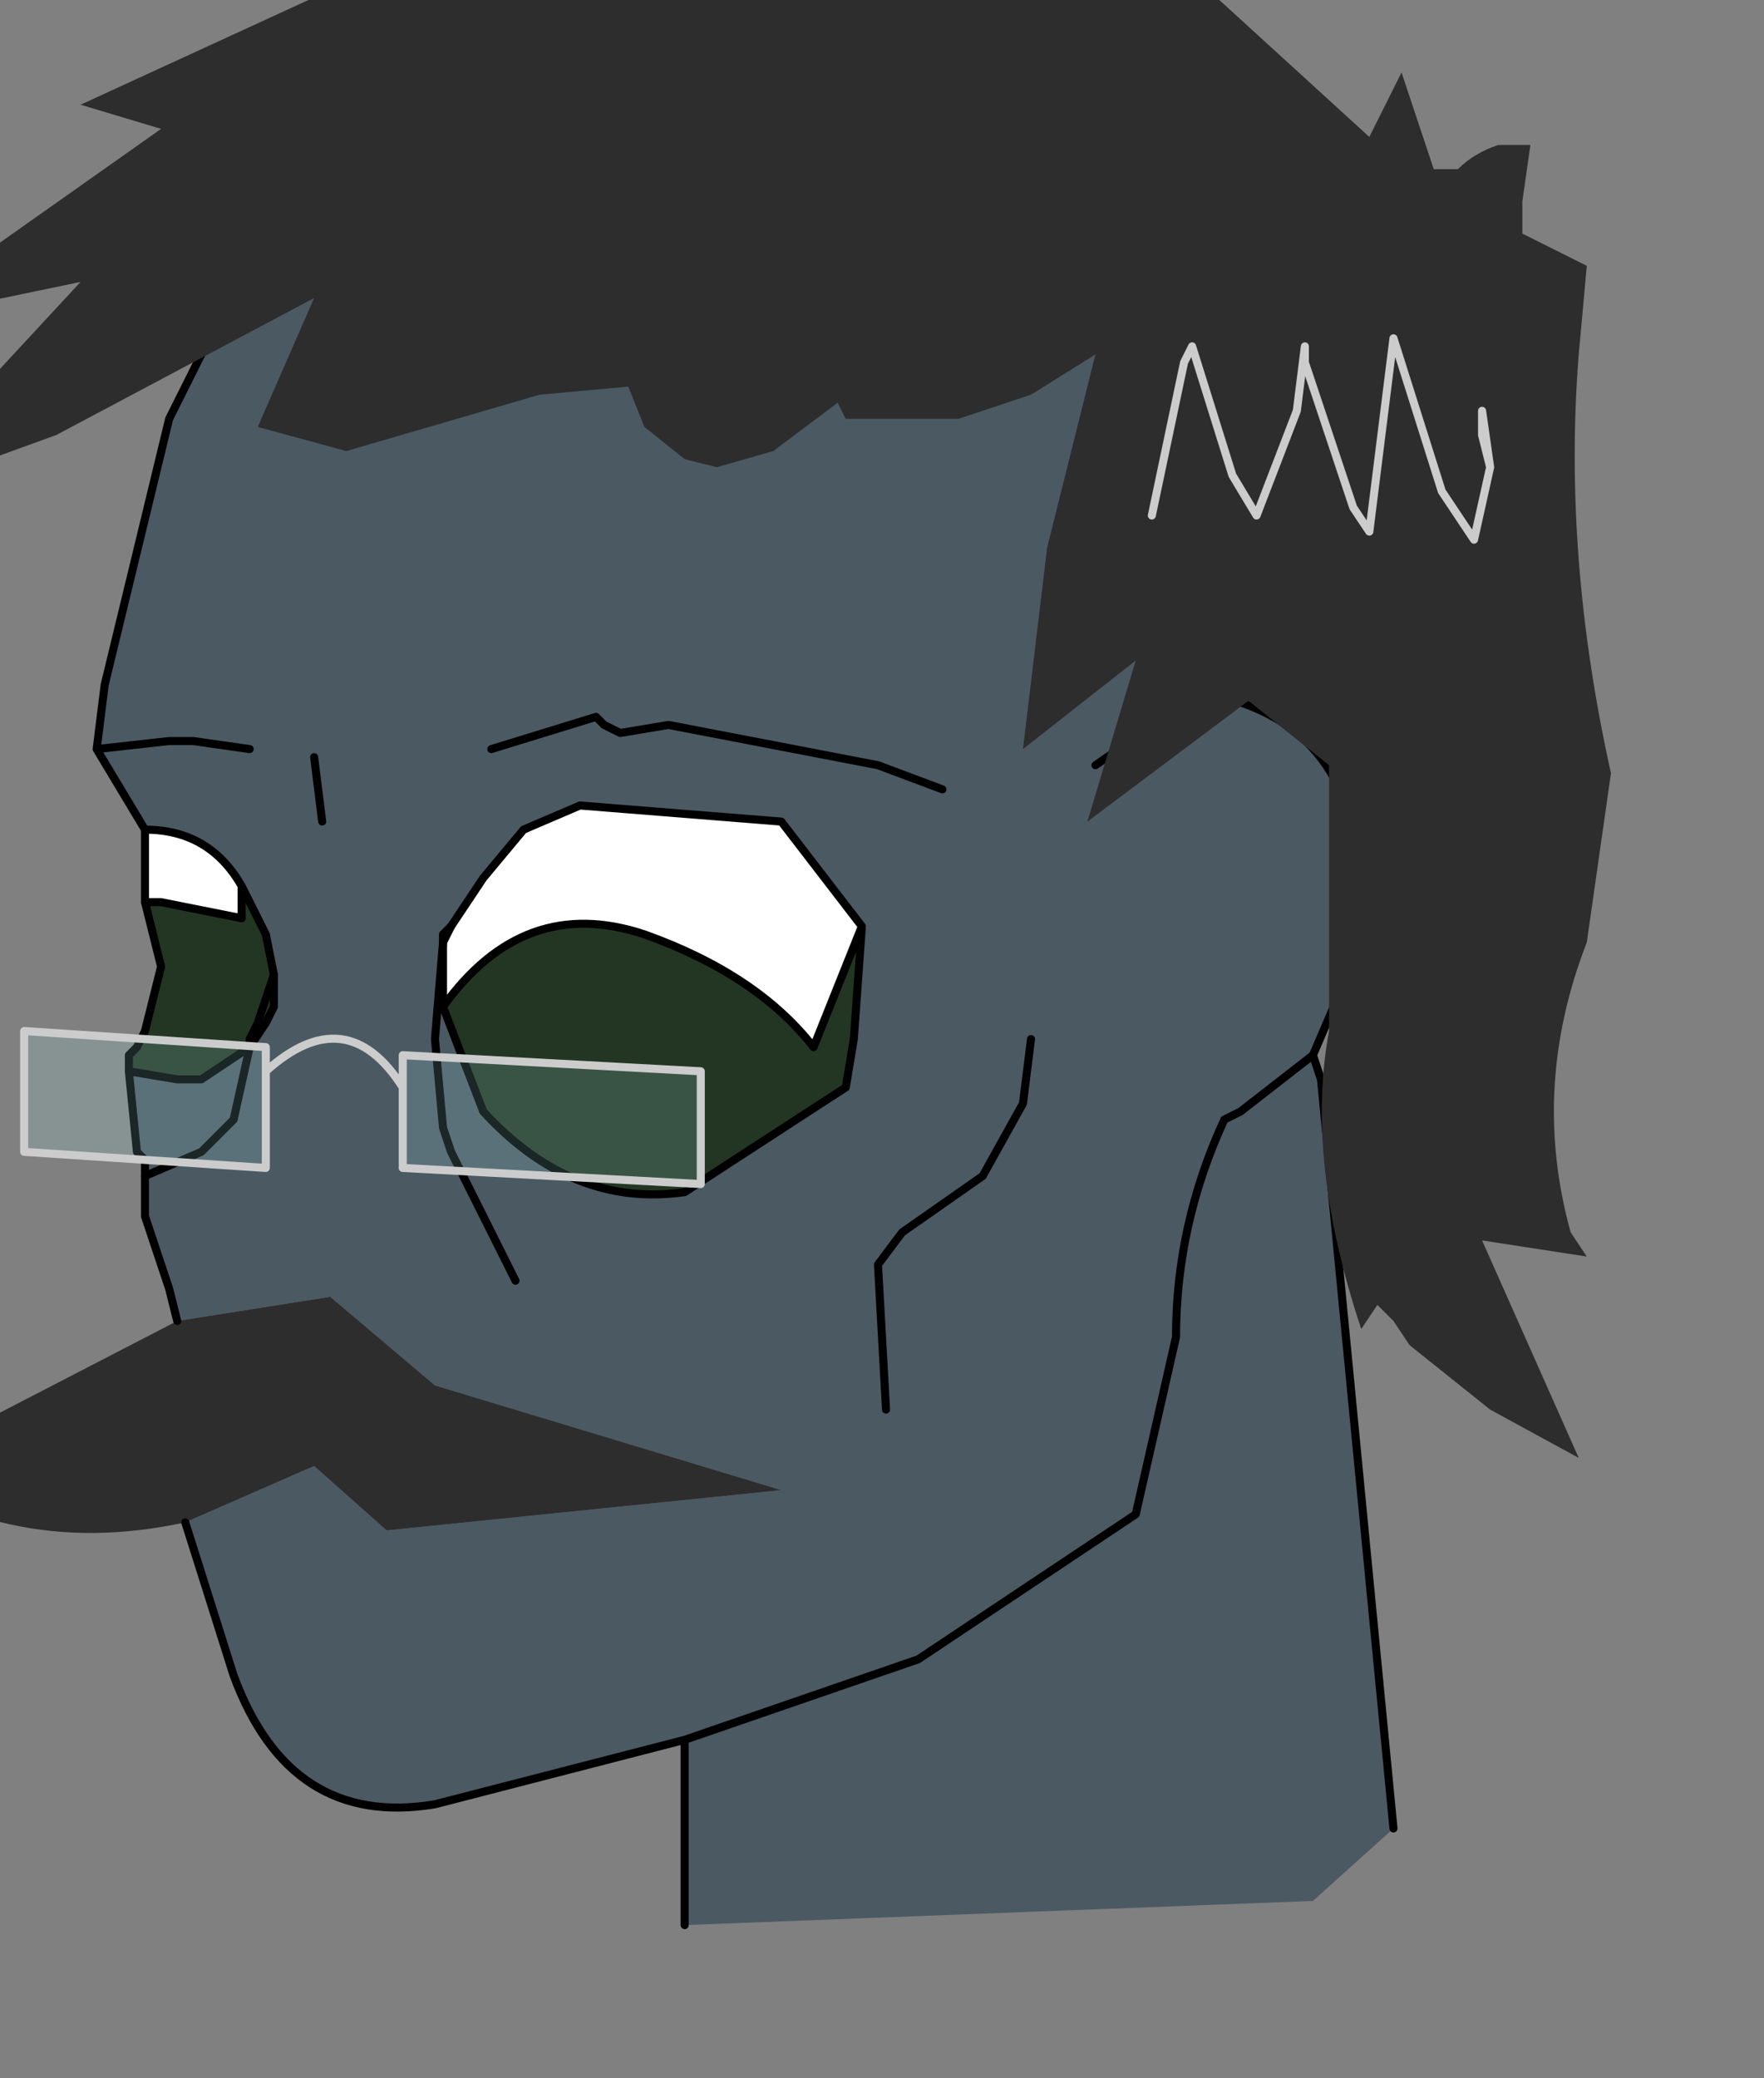 <?xml version="1.0" encoding="UTF-8" standalone="no"?>
<svg xmlns:xlink="http://www.w3.org/1999/xlink" height="12.9px" width="10.95px" xmlns="http://www.w3.org/2000/svg">
  <rect width="100%" height="100%" fill="#808080" stroke="none"/>
  <g transform="matrix(1.0, 0.0, 0.0, 1.0, 0.0, 0.0)">
    <path d="M0.6 4.65 L0.65 4.25 1.05 2.6 1.6 1.5 Q2.05 0.7 3.0 0.35 L6.15 0.15 7.1 0.55 8.3 1.35 Q9.6 2.6 9.65 4.4 9.65 5.6 8.45 5.85 L8.45 5.5 Q8.4 4.45 7.45 4.3 L6.8 4.75 7.45 4.3 Q8.4 4.45 8.45 5.5 L8.45 5.85 8.15 6.55 7.7 6.9 7.6 6.95 Q7.3 7.6 7.3 8.3 L7.05 9.4 5.7 10.3 4.25 10.8 5.7 10.3 7.05 9.4 7.3 8.3 Q7.3 7.6 7.6 6.95 L7.7 6.9 8.15 6.55 8.2 6.7 8.65 11.35 8.15 11.8 4.25 11.95 4.25 10.8 2.7 11.2 Q1.8 11.35 1.45 10.4 L1.15 9.45 1.95 9.1 2.4 9.5 4.85 9.25 2.7 8.6 2.05 8.05 1.1 8.2 1.05 8.0 0.9 7.55 0.9 7.3 1.25 7.15 1.45 6.95 1.55 6.5 1.45 6.95 1.25 7.15 0.9 7.3 0.9 7.2 0.85 7.15 0.8 6.65 1.1 6.7 1.25 6.7 1.55 6.5 1.65 6.35 1.7 6.25 1.7 6.05 1.65 5.8 1.5 5.5 Q1.3 5.15 0.9 5.15 L0.6 4.65 1.05 4.6 1.2 4.6 1.55 4.65 1.2 4.6 1.05 4.6 0.6 4.65 M5.85 4.9 L5.45 4.75 4.15 4.5 3.85 4.55 3.75 4.5 3.7 4.45 3.05 4.65 3.7 4.45 3.75 4.5 3.85 4.55 4.15 4.5 5.45 4.75 5.85 4.9 M1.95 4.7 L2.0 5.1 1.95 4.7 M5.35 5.75 L4.85 5.1 3.6 5.0 3.25 5.15 3.0 5.45 2.8 5.75 2.75 5.8 2.75 5.85 2.75 6.25 3.0 6.9 Q3.55 7.5 4.25 7.4 L5.25 6.75 5.3 6.45 5.35 5.75 M3.2 7.95 L2.8 7.15 2.75 7.0 2.7 6.45 2.75 5.85 2.7 6.45 2.75 7.0 2.8 7.15 3.2 7.95 M6.4 6.45 L6.35 6.85 6.1 7.3 5.6 7.65 5.45 7.85 5.5 8.75 5.45 7.85 5.6 7.65 6.1 7.3 6.35 6.85 6.4 6.45" fill="#4b5963" fill-rule="evenodd" stroke="none"/>
    <path d="M0.9 5.6 L0.9 5.15 Q1.3 5.15 1.5 5.5 L1.5 5.7 1.0 5.6 0.9 5.6 M2.75 5.85 L2.75 5.8 2.8 5.75 3.0 5.45 3.25 5.15 3.6 5.0 4.85 5.1 5.35 5.75 5.05 6.5 Q4.7 6.05 4.0 5.8 3.25 5.55 2.75 6.25 L2.75 5.85 2.8 5.75 2.75 5.85" fill="#ffffff" fill-rule="evenodd" stroke="none"/>
    <path d="M0.8 6.65 L0.8 6.55 0.85 6.5 0.9 6.4 1.0 6.0 0.9 5.6 1.0 5.6 1.5 5.7 1.5 5.5 1.65 5.8 1.7 6.05 1.7 6.25 1.65 6.35 1.55 6.5 1.55 6.45 1.6 6.35 1.7 6.05 1.6 6.35 1.55 6.45 1.55 6.5 1.25 6.7 1.1 6.7 0.8 6.65 M5.35 5.75 L5.3 6.45 5.25 6.75 4.25 7.4 Q3.55 7.5 3.0 6.9 L2.75 6.25 Q3.25 5.55 4.0 5.8 4.7 6.05 5.05 6.5 L5.35 5.75" fill="#233623" fill-rule="evenodd" stroke="none"/>
    <path d="M1.1 8.2 L2.05 8.05 2.7 8.6 4.85 9.25 2.4 9.5 1.95 9.1 1.15 9.45 Q0.0 9.7 -0.9 9.0 L-0.35 8.95 1.1 8.2" fill="#2d2d2d" fill-rule="evenodd" stroke="none"/>
    <path d="M8.45 5.85 Q9.65 5.6 9.65 4.4 9.6 2.6 8.3 1.35 L7.1 0.55 6.15 0.15 3.0 0.35 Q2.05 0.7 1.6 1.5 L1.05 2.6 0.65 4.25 0.6 4.65 1.05 4.6 1.2 4.6 1.55 4.65 M8.45 5.85 L8.45 5.5 Q8.4 4.45 7.45 4.3 L6.8 4.75 M3.05 4.65 L3.7 4.45 3.75 4.5 3.85 4.55 4.15 4.5 5.45 4.75 5.85 4.9 M8.15 6.55 L8.45 5.85 M0.8 6.65 L0.8 6.55 0.85 6.5 0.9 6.4 1.0 6.0 0.9 5.6 0.9 5.15 0.6 4.65 M1.5 5.7 L1.5 5.5 Q1.3 5.15 0.9 5.15 M2.0 5.1 L1.95 4.7 M1.5 5.5 L1.65 5.8 1.7 6.05 1.7 6.25 1.65 6.35 1.55 6.5 1.25 6.7 1.1 6.7 0.8 6.65 0.85 7.15 0.9 7.2 0.9 7.3 0.9 7.55 1.05 8.0 1.1 8.2 M1.15 9.45 L1.45 10.4 Q1.8 11.35 2.7 11.2 L4.25 10.8 5.7 10.3 7.05 9.4 7.3 8.3 Q7.3 7.6 7.6 6.95 L7.7 6.9 8.15 6.55 8.2 6.7 8.65 11.35 M4.25 11.95 L4.25 10.8 M2.75 5.85 L2.75 5.8 2.8 5.75 3.0 5.45 3.25 5.15 3.6 5.0 4.85 5.1 5.35 5.75 5.3 6.45 5.25 6.75 4.25 7.4 Q3.55 7.5 3.0 6.9 L2.75 6.25 2.75 5.85 M5.5 8.75 L5.45 7.85 5.6 7.65 6.1 7.3 6.35 6.85 6.4 6.45 M5.35 5.75 L5.05 6.5 Q4.7 6.05 4.0 5.8 3.25 5.55 2.75 6.25" fill="none" stroke="#000000" stroke-linecap="round" stroke-linejoin="round" stroke-width="0.05"/>
    <path d="M0.9 5.6 L1.0 5.6 1.5 5.7 M1.55 6.5 L1.45 6.95 1.25 7.15 0.9 7.3 M2.75 5.85 L2.7 6.45 2.75 7.0 2.8 7.15 3.2 7.95 M2.75 5.85 L2.8 5.75 M1.7 6.05 L1.6 6.35 1.55 6.45 1.55 6.5" fill="none" stroke="#000000" stroke-linecap="round" stroke-linejoin="round" stroke-width="0.05"/>
    <path d="M2.35 -0.2 Q4.6 -1.15 6.9 -0.25 L7.35 -0.2 8.5 0.85 8.7 0.45 8.9 1.05 9.05 1.05 Q9.15 0.95 9.3 0.9 L9.5 0.9 9.45 1.25 9.45 1.45 9.85 1.65 9.8 2.2 Q9.7 3.45 10.0 4.8 L9.85 5.85 Q9.5 6.75 9.75 7.65 L9.85 7.8 9.2 7.7 9.8 9.05 9.25 8.75 9.0 8.55 8.75 8.35 8.65 8.2 8.55 8.1 8.45 8.25 Q8.1 7.2 8.25 6.4 L8.25 4.75 7.75 4.35 6.75 5.1 7.05 4.1 6.35 4.65 6.5 3.4 6.8 2.2 6.4 2.45 5.95 2.6 5.25 2.6 5.2 2.5 4.8 2.8 4.45 2.9 4.25 2.85 4.0 2.65 3.9 2.4 3.35 2.45 2.15 2.8 1.6 2.65 1.95 1.85 0.35 2.7 -0.75 3.1 0.5 1.75 -0.7 2.0 1.0 0.8 0.5 0.65 2.35 -0.2 M9.25 2.9 L9.2 2.55 9.2 2.7 9.25 2.9 9.15 3.35 8.95 3.05 8.65 2.1 8.5 3.3 8.4 3.15 8.1 2.25 8.1 2.15 8.05 2.55 7.8 3.2 7.65 2.95 7.4 2.15 7.35 2.25 7.15 3.2 7.35 2.25 7.4 2.15 7.65 2.95 7.8 3.2 8.05 2.55 8.1 2.15 8.1 2.25 8.4 3.15 8.5 3.3 8.65 2.1 8.95 3.05 9.15 3.35 9.25 2.9 9.2 2.7 9.2 2.55 9.25 2.9" fill="#2d2d2d" fill-rule="evenodd" stroke="none"/>
    <path d="M7.15 3.2 L7.35 2.25 7.4 2.15 7.65 2.95 7.8 3.2 8.05 2.55 8.1 2.15 8.1 2.25 8.4 3.15 8.5 3.3 8.65 2.1 8.95 3.05 9.15 3.35 9.25 2.9 9.2 2.7 9.2 2.55 9.25 2.9" fill="none" stroke="#cccccc" stroke-linecap="round" stroke-linejoin="round" stroke-width="0.05"/>
    <path d="M1.65 6.65 L1.65 7.25 0.15 7.15 0.15 6.4 1.65 6.5 1.65 6.65 M2.5 6.75 L2.5 6.55 4.35 6.65 4.35 7.35 2.5 7.25 2.5 6.75" fill="#b1fcfc" fill-opacity="0.153" fill-rule="evenodd" stroke="none"/>
    <path d="M1.65 6.65 L1.65 7.25 0.15 7.15 0.15 6.4 1.65 6.5 1.65 6.65 Q2.15 6.2 2.5 6.75 L2.5 6.55 4.35 6.65 4.35 7.35 2.5 7.25 2.5 6.75" fill="none" stroke="#cccccc" stroke-linecap="round" stroke-linejoin="round" stroke-width="0.05"/>
  </g>
</svg>

